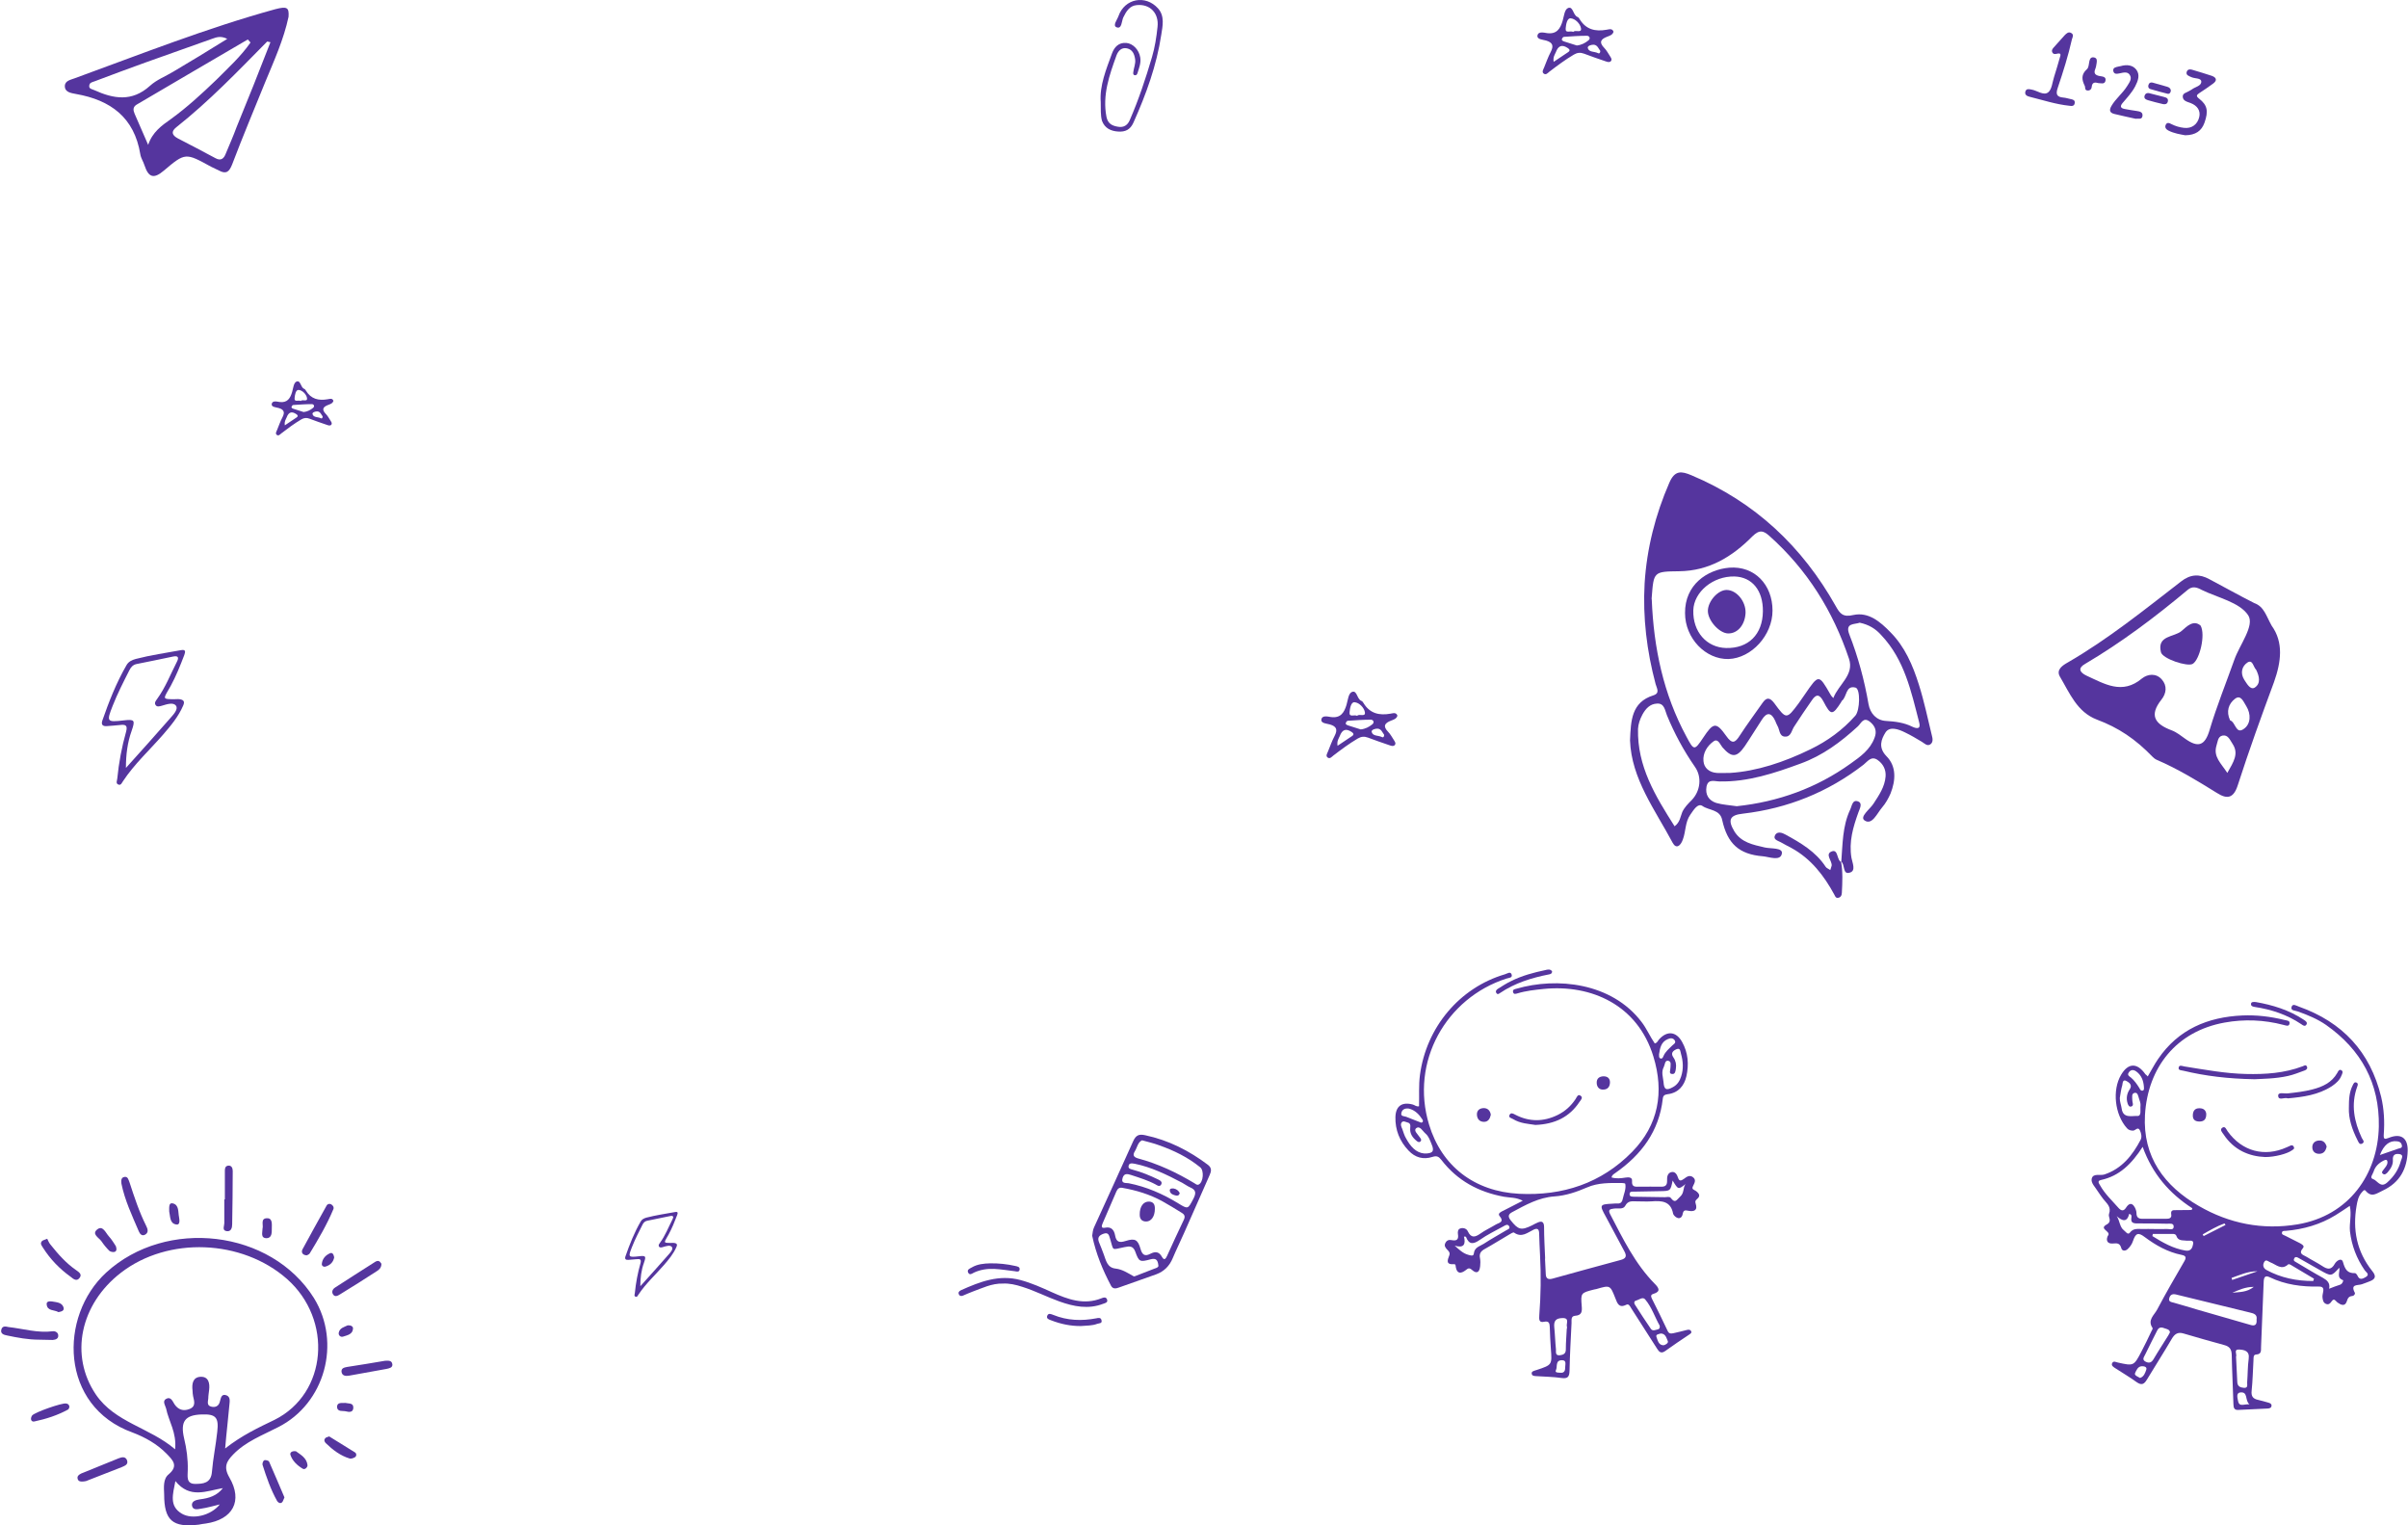 <svg width="1560" height="988" viewBox="0 0 1560 988" fill="none" xmlns="http://www.w3.org/2000/svg">
<path d="M1072.01 675.858C1073.81 675.458 1074.01 674.058 1074.81 673.258C1080.01 667.458 1085.91 668.058 1089.71 674.858C1093.71 681.958 1094.21 689.558 1092.51 697.158C1091.11 703.358 1087.21 707.958 1080.31 708.758C1078.31 709.058 1077.41 709.658 1077.21 711.758C1074.81 732.758 1063.41 747.958 1046.51 759.758C1045.61 760.458 1044.41 760.858 1044.01 762.658C1047.01 763.558 1050.01 763.258 1053.11 762.758C1055.01 762.458 1057.51 762.458 1057.31 764.858C1056.91 769.458 1059.91 768.558 1062.41 768.658C1066.91 768.658 1071.41 768.558 1075.91 768.658C1078.91 768.758 1080.11 767.758 1080.01 764.658C1079.91 762.458 1080.21 759.958 1082.61 759.258C1085.21 758.558 1086.41 760.758 1087.11 762.858C1087.91 765.358 1089.21 764.758 1090.81 763.658C1092.51 762.458 1094.41 760.758 1096.71 762.458C1099.11 764.258 1097.71 766.358 1096.81 768.258C1095.61 770.558 1097.71 770.658 1098.71 771.458C1100.71 772.958 1101.91 774.658 1099.41 776.658C1098.41 777.558 1098.01 778.158 1098.51 779.558C1100.01 784.058 1097.41 784.958 1093.81 784.258C1091.71 783.858 1090.61 783.658 1090.11 786.358C1089.51 789.558 1086.91 789.858 1084.71 787.458C1084.41 787.058 1084.01 786.658 1083.91 786.158C1082.41 777.958 1076.51 777.658 1069.91 778.158C1066.81 778.358 1063.61 778.158 1060.41 778.158C1057.51 778.158 1054.71 777.458 1052.81 781.158C1051.51 783.558 1047.91 782.458 1045.41 782.858C1043.01 783.158 1041.61 783.558 1043.11 786.458C1051.41 802.358 1059.21 818.558 1072.11 831.658C1074.51 834.058 1076.21 836.558 1071.21 838.058C1069.41 838.558 1069.41 839.558 1070.11 841.058C1073.61 848.058 1077.11 855.058 1080.41 862.158C1081.31 864.058 1082.61 863.858 1084.11 863.558C1087.01 862.958 1089.91 862.158 1092.81 861.458C1093.71 861.258 1094.91 861.058 1095.51 862.158C1096.21 863.358 1095.11 863.858 1094.31 864.458C1089.11 867.958 1083.81 871.458 1078.71 875.158C1076.11 876.958 1074.81 875.658 1073.51 873.558C1068.01 864.858 1062.41 856.158 1056.81 847.458C1056.01 846.158 1055.21 844.258 1053.51 845.158C1048.71 847.558 1047.71 843.958 1046.51 840.958C1043.11 832.358 1043.11 832.358 1034.21 834.958C1033.71 835.058 1033.21 835.158 1032.71 835.258C1024.11 837.458 1024.01 837.458 1024.71 846.058C1025.01 849.558 1024.71 851.958 1020.51 852.258C1017.51 852.458 1018.21 855.158 1018.11 856.958C1017.61 867.258 1017.01 877.558 1016.81 887.858C1016.71 891.758 1015.71 893.158 1011.51 892.558C1006.11 891.758 1000.61 891.758 995.11 891.358C993.91 891.258 992.51 891.258 992.31 889.758C992.11 888.258 993.61 888.058 994.61 887.658C994.91 887.558 995.21 887.458 995.61 887.358C1005.51 884.058 1005.51 884.058 1004.71 873.658C1004.41 869.058 1004.11 864.358 1004.01 859.658C1003.91 857.158 1003.51 855.458 1000.31 856.158C996.81 856.958 997.11 854.258 997.21 852.058C998.21 839.058 998.41 826.158 997.71 813.158C997.41 808.358 997.31 803.558 997.11 798.658C997.01 796.158 996.01 795.358 993.61 796.458C989.61 798.358 985.81 801.958 980.81 798.358C980.31 798.058 978.71 799.058 977.71 799.658C972.41 802.758 967.21 806.058 961.81 809.058C959.21 810.458 958.21 812.158 958.81 815.058C959.11 816.658 959.11 818.358 958.91 820.058C958.51 824.258 956.61 825.258 953.61 822.558C951.81 820.958 951.01 821.558 949.51 822.758C946.61 824.958 943.91 825.358 943.11 820.658C943.01 819.858 943.11 818.758 941.91 818.858C936.41 819.258 937.81 816.058 938.91 813.158C939.61 811.258 938.41 810.358 937.41 809.258C936.31 808.058 935.51 806.858 936.31 805.258C937.11 803.458 938.61 802.858 940.41 803.258C943.71 803.958 945.11 802.858 944.51 799.358C944.31 797.958 944.41 796.158 946.21 795.658C948.21 795.058 950.21 795.958 950.91 797.558C953.01 802.058 955.61 801.458 959.01 799.058C962.11 796.858 965.61 795.258 968.91 793.258C971.01 791.958 974.91 791.758 971.41 787.558C970.11 785.958 972.51 784.858 974.01 784.158C978.01 782.158 981.91 780.158 986.51 777.758C982.21 775.458 978.11 775.858 974.31 775.158C958.01 772.158 944.21 764.858 933.81 751.358C932.11 749.158 930.81 748.458 928.01 749.358C922.11 751.258 916.81 749.858 912.51 745.258C906.71 739.158 903.81 731.858 904.01 723.558C904.21 716.358 908.31 713.558 915.31 715.458C916.51 715.758 917.51 716.958 919.31 716.558C919.51 709.858 919.01 703.058 919.91 696.258C924.01 665.558 945.41 639.758 975.01 631.058C976.41 630.658 978.61 628.958 979.31 631.258C980.01 633.458 977.41 633.358 975.91 633.858C936.81 646.458 913.41 687.758 925.81 728.458C933.91 755.158 954.91 771.758 984.21 773.258C1012.31 774.658 1037.41 766.458 1057.31 746.158C1074.51 728.658 1078.21 707.358 1071.11 684.258C1060.91 650.958 1031.01 637.558 1000.21 640.558C994.41 641.158 988.61 641.758 983.01 643.458C981.91 643.758 980.61 644.258 980.21 642.558C979.91 640.958 981.11 640.758 982.31 640.458C1008.71 632.758 1044.01 636.558 1063.31 661.758C1066.71 666.058 1068.91 671.358 1072.01 675.858ZM1001.01 815.258H1000.91C1001.11 818.558 1001.21 821.858 1001.41 825.258C1001.51 828.058 1002.81 828.958 1005.61 828.258C1020.31 824.158 1035.01 820.158 1049.81 816.158C1053.31 815.258 1054.11 813.758 1052.31 810.458C1048.21 803.058 1044.41 795.458 1040.31 788.058C1036.11 780.458 1036.21 780.058 1044.71 779.658C1045.91 779.558 1047.01 779.458 1048.21 779.558C1050.11 779.558 1050.91 778.358 1051.21 776.858C1051.91 773.458 1053.61 770.258 1052.91 766.758C1052.81 766.458 1051.41 766.258 1050.61 766.258C1043.01 766.258 1035.41 765.958 1028.11 769.158C1021.41 772.058 1014.41 774.458 1007.01 774.958C996.81 775.658 988.41 780.458 979.81 785.058C977.11 786.458 976.71 787.958 978.71 790.458C983.61 796.658 985.51 797.158 992.61 793.658C993.81 793.058 994.91 792.358 996.21 791.858C998.91 790.658 1000.21 791.458 1000.31 794.558C1000.31 801.358 1000.71 808.358 1001.01 815.258ZM922.71 747.158C928.31 747.258 929.41 745.658 927.41 741.058C926.41 738.658 925.61 736.058 923.51 734.258C921.61 732.658 919.91 728.958 917.51 730.758C915.51 732.258 918.51 734.658 919.71 736.558C919.81 736.658 919.91 736.858 920.01 736.958C920.51 737.658 921.01 738.358 920.41 739.158C919.61 740.158 918.61 739.758 917.81 739.058C915.11 736.858 913.21 734.258 913.61 730.558C913.81 728.858 913.71 727.458 911.81 727.058C910.61 726.758 909.11 725.758 908.11 726.958C907.11 728.258 907.81 729.858 908.41 731.158C909.21 733.358 909.81 735.658 911.01 737.558C913.71 742.458 917.21 746.658 922.71 747.158ZM1082.21 691.358C1082.11 690.158 1083.11 687.358 1080.51 687.058C1078.51 686.858 1078.61 689.758 1077.81 691.258C1076.11 694.458 1077.41 697.758 1077.71 700.958C1078.01 705.758 1079.51 706.558 1083.81 704.158C1086.61 702.658 1088.21 700.158 1089.11 697.258C1090.71 692.358 1090.41 687.458 1089.01 682.558C1088.61 681.258 1088.71 678.558 1086.21 679.558C1084.11 680.458 1082.01 681.958 1084.11 684.958C1085.61 687.058 1086.11 689.558 1085.71 692.058C1085.51 693.658 1085.31 695.958 1083.21 695.658C1080.91 695.458 1082.21 693.358 1082.21 691.358ZM1015.01 860.858C1015.01 860.858 1015.11 860.858 1015.01 860.858C1015.11 860.358 1015.31 859.858 1015.11 859.358C1014.51 857.258 1017.11 853.558 1012.11 853.758C1008.01 853.858 1006.51 855.558 1006.91 859.658C1007.41 864.458 1007.51 869.258 1008.01 874.058C1008.11 875.658 1007.41 878.158 1010.51 877.858C1012.91 877.558 1014.51 876.758 1014.41 873.858C1014.41 869.458 1014.81 865.158 1015.01 860.858ZM942.41 806.858C945.31 809.458 947.81 811.858 951.11 812.758C952.31 813.058 954.61 814.058 954.81 811.958C955.21 807.858 958.71 807.258 961.21 805.658C965.91 802.558 970.91 799.858 975.71 796.958C976.61 796.358 978.71 795.958 977.61 794.158C976.61 792.658 975.21 793.658 974.11 794.258C968.91 797.158 963.41 799.758 958.61 803.158C954.41 806.058 951.71 806.258 949.71 801.158C949.61 800.958 949.11 801.058 948.41 800.958C949.61 805.858 948.51 808.658 942.41 806.858ZM1083.61 764.658C1082.21 771.458 1082.21 771.458 1075.11 771.558C1069.61 771.658 1064.11 771.758 1058.71 771.858C1057.51 771.858 1055.71 771.558 1055.71 773.458C1055.71 775.358 1057.51 775.058 1058.71 775.158C1065.31 775.258 1072.01 775.358 1078.61 775.458C1079.91 775.458 1081.61 774.858 1082.41 775.958C1085.31 779.758 1086.11 777.258 1088.51 775.058C1091.31 772.558 1090.11 769.258 1092.01 766.958C1087.21 770.658 1087.21 770.658 1083.61 764.658ZM1075.21 858.658C1072.11 853.258 1070.11 846.758 1065.81 841.658C1064.21 839.758 1061.81 841.958 1059.81 842.458C1058.71 842.758 1058.41 843.958 1059.11 844.958C1062.51 850.258 1065.91 855.558 1069.51 860.758C1070.71 862.458 1072.61 861.358 1074.11 861.058C1074.91 860.858 1075.51 860.158 1075.21 858.658ZM912.71 718.058C910.41 717.758 908.51 718.458 907.91 720.658C907.21 723.258 909.51 722.858 910.91 723.358C913.81 724.458 916.71 725.658 919.61 726.758C920.21 727.058 920.81 727.358 921.41 726.958C922.01 726.458 921.91 725.758 921.51 725.158C919.41 721.858 916.71 719.058 912.71 718.058ZM1074.81 682.858C1074.91 683.858 1074.51 685.058 1075.61 685.558C1076.91 686.058 1077.31 684.858 1077.71 683.958C1078.91 681.158 1081.31 679.258 1083.41 677.158C1084.31 676.258 1085.91 675.658 1085.01 673.958C1083.91 672.158 1082.11 672.358 1080.51 673.058C1076.11 674.858 1075.41 678.858 1074.81 682.858ZM1014.01 885.358C1014.11 883.258 1014.81 881.058 1011.91 881.058C1007.41 881.058 1009.11 885.258 1008.01 887.458C1007.11 889.258 1009.51 889.058 1010.61 889.158C1013.81 889.558 1014.01 887.358 1014.01 885.358ZM1075.91 863.758C1074.61 864.158 1072.51 864.258 1073.11 865.958C1073.91 868.058 1074.41 871.158 1077.41 871.358C1078.61 871.458 1081.01 869.958 1080.51 868.758C1079.61 866.858 1079.11 863.758 1075.91 863.758Z" fill="#55359E"/>
<path d="M994.71 728.658C990.31 727.958 984.91 727.758 980.21 724.858C979.21 724.258 977.11 723.958 977.91 722.258C978.71 720.358 980.41 721.358 981.71 722.058C990.81 726.758 999.91 726.658 1009.01 722.258C1013.91 719.858 1017.81 716.358 1020.81 711.758C1021.51 710.658 1022.21 708.458 1024.01 709.758C1025.71 710.958 1024.11 712.558 1023.31 713.658C1016.81 723.558 1007.31 728.158 994.71 728.658Z" fill="#55359E"/>
<path d="M1005.51 629.158C1005.51 630.658 1004.51 630.958 1003.51 631.158C992.21 633.358 981.31 636.758 971.71 643.258C971.11 643.658 970.21 644.358 969.51 643.358C968.61 642.158 969.31 641.158 970.41 640.458C973.21 638.758 976.01 636.858 979.01 635.458C986.01 631.958 993.51 629.958 1001.11 628.358C1002.61 627.958 1004.41 627.558 1005.51 629.158Z" fill="#55359E"/>
<path d="M965.81 722.058C965.31 724.558 964.11 726.658 961.41 726.658C958.51 726.658 956.91 724.758 956.81 721.958C956.71 719.058 958.81 717.758 961.31 717.758C963.71 717.758 965.41 719.358 965.81 722.058Z" fill="#55359E"/>
<path d="M1043.01 700.858C1043.01 703.958 1041.51 705.658 1038.81 705.758C1036.01 705.958 1034.51 704.058 1034.41 701.458C1034.31 698.558 1036.11 697.258 1038.81 697.158C1041.41 697.158 1042.91 698.458 1043.01 700.858Z" fill="#55359E"/>
<path d="M1391.4 697.25C1393.7 693.35 1395.7 689.45 1398.1 685.95C1411.2 666.75 1430.2 658.75 1452.7 657.75C1461.9 657.35 1471 658.45 1479.9 660.65C1481.5 661.05 1483.8 660.95 1483.2 663.25C1482.7 665.15 1480.7 664.15 1479.3 663.85C1466.7 660.55 1453.9 660.05 1441.2 662.35C1410 667.95 1391.4 691.35 1389.6 722.25C1388.1 749.35 1402.1 768.25 1424.5 781.15C1444.2 792.55 1465.7 796.85 1488.5 793.05C1521.7 787.45 1540.5 760.65 1541.1 729.65C1541.6 701.65 1529.7 679.95 1507 663.95C1501.4 660.05 1495.1 657.45 1488.6 655.15C1487 654.55 1483.7 654.75 1484.6 652.15C1485.3 649.75 1487.9 651.55 1489.4 652.05C1517.5 662.05 1535.5 681.25 1542.6 710.45C1544.5 718.45 1544.9 726.55 1544.3 734.75C1544.1 737.85 1544.7 738.15 1547.5 737.05C1555.3 733.85 1559.9 736.95 1559.8 745.25C1559.5 756.95 1554.8 765.95 1543.7 771.15C1539.7 772.95 1536.5 776.05 1532.5 771.25C1531.6 770.15 1530.6 771.85 1529.8 772.65C1527.8 775.05 1527.2 778.05 1526.7 780.95C1524 796.45 1526.8 810.75 1536.8 823.25C1539.4 826.45 1539.2 828.45 1535.2 829.95C1533.5 830.55 1531.8 831.35 1530.1 831.85C1527.5 832.75 1522.5 831.55 1525.5 837.25C1526 838.15 1525 839.35 1524 839.45C1521.6 839.65 1521 840.85 1520.3 843.05C1519.1 846.45 1516.5 845.25 1514.3 843.65C1513.1 842.75 1512.2 840.45 1510.5 842.95C1509.6 844.25 1508.6 845.35 1506.8 844.55C1505 843.75 1504.8 841.95 1504.6 840.35C1504.5 839.25 1504.8 838.05 1505 836.95C1505.5 834.55 1505 833.25 1502.1 833.35C1491.2 833.55 1480.5 832.15 1470.5 827.35C1467.2 825.75 1466.6 827.55 1466.5 830.45C1466 844.45 1465.3 858.35 1464.8 872.35C1464.7 874.65 1465.3 877.15 1461.7 877.35C1459.6 877.45 1460 879.55 1459.9 880.95C1459.5 887.55 1459.4 894.25 1458.7 900.85C1458.3 904.45 1459.6 906.05 1462.9 906.75C1465.2 907.25 1467.4 907.95 1469.6 908.55C1470.6 908.85 1471.6 909.25 1471.6 910.45C1471.5 911.95 1470.4 912.25 1469.1 912.35C1462.8 912.65 1456.5 912.95 1450.1 913.25C1447.2 913.45 1447 911.65 1446.9 909.45C1446.6 898.85 1446 888.15 1445.8 877.55C1445.7 873.95 1444.4 872.15 1441 871.25C1432.2 868.85 1423.4 866.35 1414.6 863.75C1411 862.65 1408.9 863.95 1407 867.15C1401.8 876.05 1396.2 884.75 1390.9 893.55C1389.1 896.55 1387.5 897.55 1384.2 895.25C1379.8 892.05 1375 889.25 1370.4 886.25C1369.2 885.45 1367.5 884.55 1368.4 882.85C1369.2 881.35 1370.7 882.25 1372 882.55C1382.3 884.85 1382.4 884.85 1387.3 875.45C1389.6 871.15 1391.6 866.85 1393.7 862.45C1394.1 861.75 1394.8 860.55 1394.5 860.15C1391 855.05 1395.6 851.85 1397.5 848.25C1403.1 837.65 1409.1 827.25 1415.1 816.95C1416.6 814.45 1416 813.35 1413.4 812.85C1404.4 811.05 1396.6 806.65 1389.4 801.25C1385.3 798.15 1383.6 798.65 1381.9 803.65C1381.2 805.85 1380 807.55 1378.4 809.05C1377 810.45 1374.8 810.45 1374.3 808.55C1373.4 805.35 1371.9 805.15 1368.9 805.45C1366 805.75 1364 804.25 1365.4 800.75C1365.5 800.45 1365.8 800.25 1365.9 799.95C1367.1 797.35 1359.6 795.95 1364.8 793.15C1368.6 791.05 1365.6 788.35 1366.3 786.35C1368 781.55 1364.7 779.45 1362.6 776.65C1361.4 775.05 1360.2 773.45 1359.1 771.75C1357.5 769.05 1354.4 766.25 1355.1 763.45C1356 759.75 1360.5 761.65 1363.3 760.75C1374.7 756.95 1381.5 748.35 1386.8 738.25C1387.7 736.45 1387.2 734.15 1386.4 732.35C1385.1 729.35 1383.4 732.35 1381.9 732.35C1380.4 732.35 1378.9 731.95 1377.9 730.75C1370 721.95 1368.3 706.05 1374.1 696.25C1378.7 688.35 1384.6 688.25 1389.9 695.85C1390.2 696.05 1390.7 696.45 1391.4 697.25ZM1419.8 783.75C1420 783.35 1420.2 783.05 1420.3 782.65C1405.4 773.05 1394.4 760.35 1388.1 742.85C1381 753.85 1373.1 761.75 1361 764.35C1358.5 764.95 1359.8 766.55 1360.5 767.75C1363.6 773.35 1368.3 777.65 1372.4 782.35C1374.1 784.25 1375.7 784.85 1377.4 782.15C1379 779.65 1381.1 778.55 1383 782.05C1383.6 783.15 1384.1 784.55 1384.1 785.85C1384.1 788.45 1385.4 789.45 1387.8 789.45C1393 789.45 1398.1 789.45 1403.3 789.45C1405.2 789.45 1407.1 789.15 1406.6 786.45C1406.2 783.95 1407.7 783.75 1409.6 783.85C1413 783.85 1416.4 783.75 1419.8 783.75ZM1522.3 781.05C1518.8 783.35 1516 785.35 1513 787.15C1503.2 793.15 1492.4 796.25 1481 797.25C1480.1 797.35 1478.7 797.05 1478.4 798.15C1477.9 799.75 1479.6 799.95 1480.5 800.45C1483.6 802.05 1486.7 803.55 1489.8 805.15C1491.1 805.85 1493.2 806.95 1492 808.35C1488.6 812.35 1492.4 812.85 1494.4 814.15C1497.6 816.15 1501.1 817.85 1504.3 819.95C1507.6 822.15 1510.2 822.95 1512.6 818.55C1513.6 816.75 1517 814.25 1517.9 817.55C1519.2 822.15 1520.7 824.85 1525.7 824.65C1526.2 824.65 1527 825.65 1527.3 826.35C1528.7 829.55 1530.9 828.15 1532.7 827.15C1535.5 825.45 1532.8 824.05 1532 822.85C1526.7 815.15 1523.5 806.85 1522.4 797.55C1521.9 792.15 1523.6 786.95 1522.3 781.05ZM1461.9 854.75C1462.5 851.35 1460 850.75 1457.5 850.15C1441.5 846.25 1425.6 842.35 1409.6 838.45C1407.4 837.95 1406 838.65 1405.4 840.65C1404.6 843.05 1406.4 843.35 1408.1 843.75C1413.2 845.15 1418.3 846.75 1423.4 848.25C1434.9 851.55 1446.4 854.85 1457.8 858.15C1460.9 859.15 1462.2 858.05 1461.9 854.75ZM1498.6 829.75C1498.8 829.25 1498.9 828.75 1499.1 828.25C1494 825.25 1488.9 822.15 1483.8 819.15C1483.4 818.95 1482.6 818.75 1482.4 818.95C1478 823.05 1474.6 819.05 1470.8 817.65C1469.5 817.15 1468 815.45 1466.9 817.35C1465.8 819.15 1466 821.25 1468.2 822.55C1477.7 827.75 1487.9 829.75 1498.6 829.75ZM1546.7 752.95C1546.7 751.05 1545.7 750.95 1544.2 751.75C1541.1 753.35 1538.7 755.55 1537.7 758.95C1537.2 760.55 1535 762.95 1537.2 763.65C1540.2 764.55 1542.1 769.85 1546.5 765.95C1550.9 762.05 1553.9 757.55 1555.4 751.95C1555.8 750.45 1557.5 748.05 1554.5 747.55C1552.1 747.15 1549.9 747.75 1550.2 751.35C1550.4 754.45 1548.8 757.05 1546.8 759.35C1546.1 760.15 1544.9 761.25 1543.8 760.35C1542.4 759.35 1543.7 758.35 1544.3 757.45C1545.2 756.05 1546.6 754.95 1546.7 752.95ZM1373.3 711.15C1373.2 713.55 1374.2 715.75 1374.5 718.05C1375.4 724.65 1381.2 722.65 1384.6 722.85C1387.6 723.05 1386.4 718.65 1386.7 716.25C1386.9 714.75 1386.2 712.95 1385.7 711.45C1385.2 709.95 1384.9 707.55 1383 707.85C1380.7 708.25 1381.4 710.75 1381.4 712.55C1381.4 713.05 1381.5 713.55 1381.6 714.05C1381.8 715.05 1382.1 716.15 1380.9 716.65C1379.4 717.25 1378.8 715.95 1378.4 714.85C1377.3 711.55 1377.8 708.35 1379.8 705.45C1381.5 702.85 1379.5 701.25 1377.7 700.25C1375 698.75 1375.2 701.75 1374.9 702.95C1374.1 705.55 1373.8 708.35 1373.3 711.15ZM1405.8 862.95C1405.5 861.05 1403.8 860.95 1402.5 860.45C1400.5 859.65 1398.7 859.35 1397.5 861.85C1394.9 867.05 1392.2 872.25 1389.7 877.45C1389 878.95 1387.4 880.75 1390.1 882.05C1392.2 883.05 1393.7 882.75 1395.1 880.45C1398.2 875.15 1401.6 870.05 1404.8 864.85C1405.1 864.25 1405.4 863.65 1405.8 862.95ZM1448.6 878.75C1448.9 884.55 1449.2 889.85 1449.4 895.15C1449.5 898.05 1451.4 898.75 1453.7 898.95C1456.6 899.15 1455.7 896.85 1455.8 895.45C1456.2 890.35 1456.1 885.15 1456.8 880.05C1457.5 874.95 1453.9 874.35 1450.8 874.15C1446.7 873.75 1449.4 877.45 1448.6 878.75ZM1371.3 787.75C1373.4 790.85 1373.1 794.75 1376 796.95C1377.1 797.75 1378.5 800.15 1379.8 798.45C1382.1 795.35 1385.1 796.15 1387.9 796.05C1393.2 795.95 1398.5 796.25 1403.8 796.05C1405.3 795.95 1408.2 797.15 1408.2 794.55C1408.3 792.05 1405.5 792.65 1403.9 792.65C1397.4 792.55 1391 792.35 1384.5 792.45C1381.8 792.45 1380.3 791.85 1380.8 788.75C1380.9 787.85 1381.2 786.75 1379.4 786.25C1378 791.85 1375 791.05 1371.3 787.75ZM1394.7 799.25C1394.6 799.75 1394.5 800.25 1394.4 800.65C1401.1 804.85 1407.9 808.75 1415.9 810.05C1419.6 810.65 1420.4 807.95 1420.8 805.75C1421.3 802.75 1418.4 803.85 1416.9 803.65C1414.2 803.25 1411.1 804.05 1409.9 800.45C1409.5 799.35 1408.4 799.25 1407.4 799.25C1403.2 799.25 1399 799.25 1394.7 799.25ZM1515.5 821.15C1510.3 826.85 1510.3 826.85 1502.9 822.65C1498.4 820.15 1493.9 817.55 1489.5 815.05C1488.3 814.35 1486.9 813.55 1486.2 815.35C1485.5 816.85 1487.1 817.25 1488 817.85C1493.6 821.15 1499.1 824.55 1504.8 827.65C1507.6 829.25 1509.7 831.05 1508.9 834.75C1511.5 833.75 1513.7 832.85 1516 832.15C1517.6 831.65 1518.2 829.35 1518 829.25C1513.4 827.65 1516.1 823.95 1515.5 821.15ZM1541.8 748.15C1546.2 746.65 1549.9 745.35 1553.6 744.05C1554.8 743.65 1556.5 743.75 1556 741.75C1555.6 740.05 1554.5 739.35 1552.8 739.25C1548.1 738.65 1544.3 741.55 1541.8 748.15ZM1388.9 703.85C1388.6 699.95 1387.3 696.45 1384 694.05C1382.4 692.85 1380.5 692.65 1379.2 694.55C1377.8 696.45 1379.5 697.15 1380.6 698.05C1382.8 699.95 1384.4 702.25 1385.9 704.65C1386.4 705.45 1386.7 706.65 1388 706.45C1389.3 706.15 1388.9 704.85 1388.9 703.85ZM1457.3 909.65C1454.1 907.05 1456.7 901.25 1451.2 901.95C1448.5 902.35 1449.6 905.65 1449.9 907.45C1450.7 911.65 1453.9 909.25 1457.3 909.65ZM1386.4 892.55C1388.9 891.75 1389.7 889.35 1390.4 887.35C1391.2 885.25 1388.9 884.95 1387.7 884.95C1385 884.95 1384 887.65 1383.2 889.35C1382.5 890.95 1385 891.65 1386.4 892.55ZM1462.5 823.45C1456.4 823.35 1451.1 825.85 1445.7 827.75C1445.8 828.15 1446 828.55 1446.1 829.05C1451.6 827.15 1457.1 825.25 1462.5 823.45ZM1460.1 833.55C1454.6 833.55 1450.4 835.55 1446.2 837.35C1450.8 836.85 1455.6 837.15 1460.1 833.55ZM1441.8 793.45C1441.6 793.15 1441.3 792.75 1441.1 792.45C1436.1 794.25 1431.6 796.95 1427 799.55C1427.2 799.95 1427.4 800.25 1427.6 800.65C1432.3 798.25 1437.1 795.85 1441.8 793.45Z" fill="#55359E"/>
<path d="M1460.6 699.05C1443.2 698.75 1428.7 696.95 1414.5 693.55C1413.3 693.25 1411.2 693.35 1411.4 691.75C1411.6 689.45 1413.8 690.55 1415 690.75C1428.3 692.85 1441.5 695.35 1455 695.65C1467.6 695.95 1479.9 695.15 1491.8 690.65C1492.7 690.35 1493.7 689.45 1494.4 690.65C1495.2 691.95 1494.3 692.95 1493.1 693.35C1489.5 694.65 1485.9 696.15 1482.2 696.95C1474.1 698.75 1466 698.75 1460.6 699.05Z" fill="#55359E"/>
<path d="M1467.5 749.45C1457.1 749.05 1447.2 744.95 1440.5 734.75C1439.7 733.55 1437.8 731.75 1439.7 730.45C1441.6 729.15 1442.3 731.65 1443.2 732.85C1452.5 745.75 1467 749.65 1481.4 743.15C1482 742.85 1482.6 742.65 1483.2 742.35C1484.4 741.65 1485.5 741.55 1486.1 743.05C1486.6 744.25 1485.4 744.65 1484.6 745.25C1481.6 747.35 1473.8 749.45 1467.5 749.45Z" fill="#55359E"/>
<path d="M1482.2 711.45C1480 710.55 1476.1 713.15 1475.9 709.85C1475.7 707.15 1479.8 708.45 1481.9 708.25C1487.3 707.65 1492.8 707.05 1498.1 705.65C1504.7 703.95 1510.6 701.25 1514.2 694.95C1514.7 694.05 1515.3 692.45 1516.7 693.15C1518.3 693.95 1517.4 695.45 1516.9 696.65C1515.7 699.75 1513.3 701.75 1510.7 703.55C1501.9 709.25 1492.1 710.55 1482.2 711.45Z" fill="#55359E"/>
<path d="M1521.7 717.45C1521.7 711.85 1522 707.25 1524.2 702.95C1524.7 701.95 1525.2 700.55 1526.7 701.25C1527.8 701.75 1527.5 702.95 1527.1 703.85C1522.9 715.45 1525.1 726.45 1530.1 737.15C1530.6 738.15 1532.2 739.55 1530.5 740.65C1528.5 741.85 1527.9 739.65 1527.3 738.55C1523.8 731.65 1521.4 724.45 1521.7 717.45Z" fill="#55359E"/>
<path d="M1461.4 649.05C1472.2 650.95 1482.9 654.15 1492.5 660.55C1493.6 661.25 1495.1 662.25 1494.2 663.65C1493.2 665.25 1491.8 664.05 1490.8 663.35C1481.7 657.25 1471.5 653.85 1460.8 652.25C1459.6 652.05 1458.2 651.75 1458.3 650.35C1458.3 648.85 1459.8 648.95 1461.4 649.05Z" fill="#55359E"/>
<path d="M1429.3 721.45C1429.4 725.25 1427.6 726.45 1424.9 726.45C1422.4 726.45 1420.6 725.45 1420.6 722.65C1420.6 719.85 1421.7 717.75 1425 717.85C1428 717.85 1429.1 719.65 1429.3 721.45Z" fill="#55359E"/>
<path d="M1507.3 742.65C1506.8 745.15 1505.6 747.15 1502.9 747.35C1500 747.55 1498 745.95 1498 743.05C1498 740.45 1499.8 738.85 1502.4 738.75C1505.2 738.55 1506.6 740.35 1507.3 742.65Z" fill="#55359E"/>
<path d="M707.561 800.41C707.861 798.51 707.961 796.71 708.761 795.01C717.261 776.41 725.761 757.81 734.161 739.11C735.861 735.41 737.761 734.41 741.861 735.31C756.961 738.51 770.361 745.31 782.561 754.51C785.161 756.51 784.761 758.71 783.661 761.11C778.161 773.61 772.661 786.01 767.161 798.51C764.761 804.01 762.061 809.41 759.761 814.91C757.661 820.01 754.161 823.51 749.061 825.41C741.061 828.31 733.061 831.11 725.061 833.91C723.161 834.61 721.061 835.21 719.761 832.81C714.361 822.61 709.961 811.91 707.561 800.41ZM727.161 769.41C725.161 769.01 724.061 769.91 723.261 771.71C720.361 778.61 717.261 785.41 714.361 792.31C713.661 794.01 713.061 795.81 716.061 795.21C719.961 794.41 721.761 796.81 722.361 800.01C723.161 804.61 725.161 805.11 729.261 803.81C735.261 801.91 737.161 802.91 738.861 808.91C739.961 812.81 741.661 814.01 745.261 812.11C748.361 810.51 750.861 810.61 752.761 814.11C754.261 816.81 755.261 815.21 756.061 813.51C759.661 805.71 763.161 797.81 766.961 790.01C768.061 787.71 767.161 786.51 765.461 785.51C761.361 783.01 757.261 780.41 753.061 778.11C744.861 773.61 736.161 771.01 727.161 769.41ZM739.861 738.61C737.061 739.91 736.761 743.21 735.261 745.61C733.761 748.01 734.161 749.41 737.161 750.31C750.261 753.81 762.361 759.51 773.961 766.51C774.761 767.01 775.461 767.81 776.661 767.21C779.561 765.71 780.161 758.21 777.561 756.11C769.561 749.61 760.561 745.21 750.861 741.81C747.461 740.51 743.861 739.71 739.861 738.61ZM735.161 753.81C732.861 753.31 731.461 753.51 731.161 755.11C730.761 757.01 732.361 757.21 733.661 757.61C739.461 759.11 744.961 761.41 750.361 764.01C751.761 764.71 753.261 765.61 752.161 767.41C751.161 768.91 749.661 767.81 748.661 767.21C743.661 764.51 738.261 762.91 732.861 761.11C730.361 760.31 728.261 759.81 727.261 763.01C726.061 766.91 729.661 766.11 731.161 766.41C742.761 768.71 753.261 773.31 763.261 779.41C769.761 783.41 769.561 783.21 773.161 776.41C775.061 772.71 774.761 770.71 771.061 769.11C769.261 768.31 767.661 767.11 765.861 766.11C755.661 760.71 745.561 755.91 735.161 753.81ZM750.461 819.81C750.061 816.01 748.861 814.81 745.361 815.71C738.361 817.61 737.861 817.31 735.461 810.71C734.061 806.91 731.761 807.11 728.461 807.81C719.661 809.61 721.661 810.41 719.161 802.41C718.461 800.31 718.261 798.01 714.961 799.11C712.161 800.11 710.761 801.51 711.961 804.61C713.061 807.21 714.061 809.81 715.061 812.51C716.561 816.51 717.261 821.11 722.761 821.71C727.161 822.21 730.661 824.61 734.461 826.71C734.861 826.91 735.761 826.41 736.361 826.21C740.261 824.71 744.161 823.21 747.961 821.71C749.261 821.31 750.561 820.81 750.461 819.81Z" fill="#55359E"/>
<path d="M649.761 831.41C642.461 831.21 636.261 834.41 629.861 836.71C627.861 837.41 625.861 838.41 623.861 839.21C622.961 839.61 621.761 839.61 621.261 838.51C620.561 837.11 621.361 836.31 622.561 835.71C634.861 830.21 647.161 825.41 661.061 829.11C668.161 831.01 674.861 834.01 681.461 837.01C691.761 841.61 702.161 845.51 713.661 840.91C714.861 840.41 716.461 839.91 717.161 841.61C717.961 843.71 716.061 844.01 714.661 844.51C705.061 848.21 695.661 846.31 686.361 843.01C678.261 840.11 670.561 836.11 662.261 833.51C657.961 832.11 653.861 831.21 649.761 831.41Z" fill="#55359E"/>
<path d="M700.361 858.91C693.961 859.01 687.361 857.71 680.961 855.21C679.661 854.71 677.661 854.21 678.461 852.21C679.261 850.31 680.961 851.21 682.361 851.71C691.461 855.41 700.761 855.71 710.261 853.91C711.561 853.61 713.161 853.31 713.561 855.01C714.261 857.41 712.061 857.01 710.761 857.51C707.561 858.71 704.161 858.61 700.361 858.91Z" fill="#55359E"/>
<path d="M657.461 823.41C652.961 822.91 648.561 822.11 644.061 821.91C639.561 821.71 635.061 822.41 630.961 824.31C629.761 824.91 628.161 826.31 627.161 824.21C626.361 822.31 628.261 821.71 629.461 821.01C633.161 818.81 637.361 818.41 641.461 818.31C646.961 818.21 652.461 818.81 657.761 820.01C658.961 820.31 660.761 820.51 660.561 822.21C660.461 824.01 658.761 823.71 657.461 823.41Z" fill="#55359E"/>
<path d="M748.161 783.11C748.161 787.81 745.861 791.21 742.561 791.21C739.761 791.21 738.361 789.61 738.361 786.81C738.261 781.51 740.761 778.11 744.561 778.31C747.461 778.51 748.261 780.51 748.161 783.11Z" fill="#55359E"/>
<path d="M764.261 772.71C763.961 774.31 762.961 774.61 761.961 774.41C760.261 774.01 758.261 773.51 757.861 771.41C757.561 769.81 759.061 769.71 760.261 769.81C762.161 770.11 763.461 771.21 764.261 772.71Z" fill="#55359E"/>
<path d="M112.474 452.917C113.774 452.917 115.174 452.717 116.474 452.917C118.874 453.317 119.874 454.317 118.674 457.017C115.574 464.217 110.674 470.017 105.674 475.817C96.974 485.817 87.074 494.817 79.674 506.017C78.974 507.017 78.374 508.817 76.774 508.217C74.774 507.517 75.874 505.617 75.974 504.317C76.974 494.017 78.874 483.917 81.674 474.017C82.874 469.617 81.174 469.217 77.674 469.617C74.874 469.917 72.074 470.117 69.274 470.317C66.774 470.517 65.374 469.617 66.274 466.817C70.574 454.417 75.374 442.217 81.974 430.817C83.274 428.517 85.474 427.517 87.974 426.817C97.674 424.317 107.474 422.917 117.274 421.117C120.574 420.517 120.074 422.317 119.374 424.317C116.774 431.117 114.074 437.917 110.574 444.317C110.074 445.217 109.574 446.017 109.074 446.917C105.674 452.817 105.674 452.817 112.474 452.917ZM81.574 497.417C91.174 486.717 100.874 476.017 110.274 465.217C112.274 462.917 115.574 459.517 114.074 457.217C112.374 454.617 107.974 456.217 104.874 457.117C103.474 457.517 101.674 458.117 100.774 456.617C99.774 455.117 101.074 453.817 101.874 452.617C107.174 445.317 110.374 436.917 114.474 428.917C115.974 426.117 115.774 424.417 111.874 425.317C104.074 427.017 96.274 428.517 88.474 430.117C86.074 430.617 84.774 432.217 83.774 434.217C79.974 441.717 76.074 449.317 72.974 457.217C68.974 467.417 69.074 467.917 80.174 466.617C87.274 465.817 87.674 466.417 85.274 473.417C82.574 480.917 81.574 488.917 81.574 497.417Z" fill="#55359E"/>
<path d="M434.322 805.1C435.142 805.1 436.026 804.974 436.846 805.1C438.36 805.352 438.991 805.981 438.234 807.682C436.278 812.216 433.186 815.868 430.032 819.521C424.543 825.818 418.296 831.486 413.627 838.539C413.186 839.169 412.807 840.302 411.798 839.925C410.536 839.484 411.23 838.287 411.293 837.469C411.924 830.982 413.123 824.622 414.889 818.387C415.646 815.616 414.574 815.365 412.365 815.616C410.599 815.805 408.832 815.931 407.066 816.057C405.488 816.183 404.605 815.616 405.173 813.853C407.886 806.044 410.914 798.361 415.079 791.182C415.899 789.734 417.287 789.104 418.864 788.663C424.984 787.089 431.167 786.207 437.351 785.074C439.433 784.696 439.117 785.83 438.676 787.089C437.035 791.371 435.332 795.654 433.123 799.684C432.808 800.251 432.492 800.754 432.177 801.321C430.032 805.037 430.032 805.037 434.322 805.1ZM414.826 833.123C420.883 826.385 427.003 819.647 432.934 812.846C434.196 811.397 436.278 809.256 435.332 807.808C434.259 806.17 431.483 807.178 429.527 807.745C428.644 807.997 427.508 808.374 426.94 807.43C426.309 806.485 427.129 805.666 427.634 804.911C430.978 800.314 432.997 795.024 435.584 789.986C436.53 788.223 436.404 787.152 433.944 787.719C429.022 788.789 424.101 789.734 419.18 790.742C417.665 791.056 416.845 792.064 416.214 793.323C413.817 798.047 411.356 802.833 409.4 807.808C406.876 814.231 406.939 814.546 413.943 813.727C418.422 813.223 418.675 813.601 417.161 818.009C415.457 822.733 414.826 827.771 414.826 833.123Z" fill="#55359E"/>
<path d="M106.344 967.904C106.162 963.352 105.616 957.89 109.258 954.976C115.995 949.331 111.625 945.508 107.983 941.684C101.792 935.311 93.962 930.94 85.768 927.845C38.789 910.911 37.879 852.643 68.834 824.237C107.619 788.73 175.538 796.377 203.397 840.807C221.242 869.759 210.499 909.09 180.272 924.385C170.075 929.666 159.15 933.672 150.956 942.23C146.95 946.418 144.583 950.06 148.589 956.979C157.511 972.274 150.774 984.292 133.293 986.842C131.837 987.024 130.38 987.206 128.741 987.57C111.807 989.573 106.344 984.839 106.344 967.904ZM145.857 938.224C156.783 929.666 167.344 924.749 177.905 919.651C212.137 902.535 215.779 854.828 185.917 828.425C156.783 802.75 108.893 800.747 78.303 824.419C51.9 844.813 44.98 877.953 62.097 903.263C74.479 921.472 96.876 924.567 113.446 938.77C114.538 927.845 109.258 920.561 107.619 912.367C107.073 910.182 104.887 907.451 107.801 905.994C110.714 904.538 111.807 907.633 113.081 909.636C115.449 913.096 118.726 914.188 122.55 912.732C127.102 911.093 125.828 907.633 125.099 904.356C124.917 903.263 124.735 901.988 124.735 900.714C124.189 896.344 124.917 891.974 130.016 891.791C135.114 891.609 136.025 895.98 135.478 900.35C135.296 902.171 134.932 903.991 134.932 905.812C134.75 907.815 133.839 910.364 136.753 911.093C139.302 911.821 141.669 910.911 142.398 907.997C143.126 905.63 143.308 902.535 146.768 903.809C149.499 904.902 148.771 907.997 148.589 910.182C147.86 918.741 146.768 927.299 145.857 938.224ZM130.562 916.191C119.819 916.555 116.723 920.744 119.272 931.669C120.911 938.406 121.822 945.325 121.64 952.245C121.64 955.887 120.365 961.167 126.374 961.167C131.472 961.167 136.753 960.803 137.299 953.337C138.027 944.597 139.848 936.039 140.759 927.299C141.851 918.012 139.666 915.827 130.562 916.191ZM144.401 963.898C133.657 965.719 123.096 971 113.628 959.346C111.989 967.904 109.44 975.552 117.816 980.468C124.735 984.474 136.571 981.743 142.398 974.46C137.845 975.552 134.204 976.645 130.38 977.191C128.195 977.555 124.917 978.465 124.371 975.188C124.007 972.274 127.102 971.546 129.469 971.182C135.478 970.454 140.577 968.815 144.401 963.898Z" fill="#55359E"/>
<path d="M78.667 766.697C78.485 764.876 78.303 762.691 80.67 762.327C82.855 761.963 83.219 764.148 83.948 765.969C87.043 775.437 90.138 784.906 94.691 794.01C95.601 795.831 96.512 798.198 94.144 799.655C91.959 800.93 90.685 799.291 89.956 797.652C85.586 787.455 80.852 777.44 78.667 766.697Z" fill="#55359E"/>
<path d="M145.675 776.894C145.675 770.885 145.675 764.694 145.675 758.685C145.675 757.228 145.675 755.407 147.678 755.043C150.046 754.679 150.774 756.682 150.774 758.503C150.774 769.974 150.592 781.446 150.41 793.1C150.41 795.285 149.681 797.834 146.95 797.47C143.673 797.106 145.311 794.192 145.311 792.371C145.311 787.273 145.311 782.174 145.311 776.894C145.311 776.894 145.493 776.894 145.675 776.894Z" fill="#55359E"/>
<path d="M25.315 867.756C18.213 867.756 11.476 866.481 4.557 865.025C2.554 864.66 0.005 863.932 0.915 861.019C1.644 858.651 3.829 859.198 5.467 859.562C15.118 860.654 24.404 863.568 34.237 862.293C35.694 862.111 37.515 863.022 37.697 864.66C38.061 867.027 36.24 867.756 34.237 867.938C31.324 867.938 28.228 867.756 25.315 867.756Z" fill="#55359E"/>
<path d="M198.663 813.129C195.932 812.947 195.021 811.126 195.932 809.306C201.03 799.837 206.311 790.368 211.591 780.9C212.137 779.807 213.594 779.443 214.687 780.171C215.779 780.9 216.507 781.992 215.961 783.267C211.773 793.282 206.311 802.568 200.666 811.855C200.12 812.583 199.209 812.947 198.663 813.129Z" fill="#55359E"/>
<path d="M247.098 818.592C247.098 821.141 245.642 822.416 244.185 823.326C236.355 828.425 228.525 833.341 220.513 838.258C219.057 839.168 217.054 840.443 215.779 838.44C214.687 836.801 215.415 834.98 217.236 833.887C225.794 828.425 234.352 822.78 243.092 817.317C245.277 816.043 246.188 817.135 247.098 818.592Z" fill="#55359E"/>
<path d="M55.724 959.346C52.082 960.075 50.625 959.528 50.261 957.707C49.897 956.069 51.172 955.158 52.628 954.43C60.64 951.152 68.834 947.875 76.846 944.597C78.849 943.869 81.216 943.14 82.309 945.872C83.219 948.603 81.034 949.331 79.031 950.242C70.473 953.519 62.097 956.797 55.724 959.346Z" fill="#55359E"/>
<path d="M30.596 802.386C31.142 803.479 31.688 804.935 32.599 806.028C37.515 812.219 42.614 818.046 49.169 822.598C50.625 823.69 53.357 825.147 51.718 827.514C49.715 830.428 47.53 828.425 45.709 826.968C38.608 821.87 32.599 815.679 27.864 808.213C27.136 806.938 25.861 805.664 26.954 804.207C27.318 803.479 28.229 803.297 30.596 802.386Z" fill="#55359E"/>
<path d="M249.466 881.412C251.287 881.412 253.836 880.866 254.2 883.78C254.382 885.965 252.015 886.329 250.376 886.693C242.364 888.15 234.352 889.606 226.158 891.063C223.973 891.427 221.606 891.245 221.242 888.514C221.06 886.147 223.063 885.783 224.884 885.418C233.078 884.144 241.09 882.869 249.466 881.412Z" fill="#55359E"/>
<path d="M184.278 969.907C183.55 971.364 183.368 972.639 182.639 973.185C181.547 974.095 180.272 973.367 179.544 972.274C175.356 964.809 172.625 956.797 170.075 948.785C169.893 947.875 170.44 946.236 171.168 945.872C171.896 945.508 173.899 946.054 174.263 946.6C177.723 954.43 181.001 962.26 184.278 969.907Z" fill="#55359E"/>
<path d="M44.981 911.275C44.798 911.821 44.617 912.55 44.252 912.914C37.333 916.738 29.867 919.105 22.22 920.744C20.035 921.108 19.488 918.923 20.763 916.92C22.038 914.917 40.246 908.544 42.796 909.09C44.07 909.272 44.798 909.818 44.981 911.275Z" fill="#55359E"/>
<path d="M213.23 930.394C218.874 933.854 224.337 937.314 229.982 940.773C231.074 941.502 231.074 943.14 229.982 943.869C229.071 944.415 227.615 944.961 226.704 944.779C220.513 942.958 215.597 939.134 211.045 934.764C210.134 933.854 209.77 932.579 210.68 931.669C211.045 930.94 212.137 930.94 213.23 930.394Z" fill="#55359E"/>
<path d="M75.025 807.12C75.935 809.67 75.207 810.762 73.933 810.944C73.022 811.126 71.565 810.762 70.837 810.216C69.016 808.395 67.195 806.21 65.739 804.025C64.1 801.658 59.001 799.291 63.189 796.195C66.649 793.646 68.47 798.562 70.473 800.747C72.476 802.932 73.933 805.482 75.025 807.12Z" fill="#55359E"/>
<path d="M170.075 795.831C170.803 793.464 168.436 788.912 173.352 789.094C176.63 789.276 176.084 793.1 176.084 795.649C176.084 798.198 176.266 801.84 172.806 802.022C168.618 802.022 170.075 798.38 170.075 795.831Z" fill="#55359E"/>
<path d="M191.744 940.045C194.657 942.23 198.663 944.233 199.209 948.967C199.392 950.242 197.571 952.245 196.114 951.334C192.472 949.149 189.377 946.236 188.102 942.23C187.738 940.591 189.559 939.681 191.744 940.045Z" fill="#55359E"/>
<path d="M109.622 784.724C109.622 782.174 109.258 778.897 111.807 779.443C116.177 780.353 115.267 785.088 115.995 788.365C116.359 790.368 116.723 793.828 113.992 793.1C109.804 792.371 110.35 787.637 109.622 784.724Z" fill="#55359E"/>
<path d="M225.248 858.469C227.069 858.287 228.707 859.016 228.707 860.472C228.525 864.296 225.066 864.842 222.334 865.753C220.696 866.299 219.239 865.025 219.421 863.386C219.967 860.108 223.063 859.562 225.248 858.469Z" fill="#55359E"/>
<path d="M37.879 849.911C35.148 848.272 30.596 849.365 30.231 844.813C30.049 842.81 32.234 842.81 33.691 842.992C36.605 843.538 40.064 843.538 41.157 846.816C41.885 849.183 39.518 849.547 37.879 849.911Z" fill="#55359E"/>
<path d="M223.791 908.726C225.976 909.272 229.072 908.544 228.89 912.003C228.707 914.917 226.158 914.735 224.155 914.188C222.152 913.642 218.693 914.735 218.328 911.457C218.328 907.997 221.606 908.908 223.791 908.726Z" fill="#55359E"/>
<path d="M216.508 814.404C215.961 817.5 213.958 819.503 210.863 820.413C209.77 820.777 208.314 820.049 208.496 818.592C208.86 815.314 210.863 813.129 213.594 811.855C215.415 810.944 216.143 812.583 216.508 814.404Z" fill="#55359E"/>
<path d="M186.94 10.861C183.81 25.573 177.551 39.304 171.879 53.035C164.642 70.886 157.209 88.54 150.363 106.587C148.407 111.491 146.451 112.864 141.952 110.51C140.191 109.529 138.431 108.941 136.671 107.96C120.24 98.937 120.045 98.74 106.157 110.51C99.507 116.199 96.181 114.826 93.638 107.175C92.856 104.625 91.291 102.467 90.9 99.917C86.988 75.986 71.536 64.805 49.237 60.882C46.303 60.293 42 59.901 42 55.781C42 52.25 45.912 51.662 48.455 50.681C91.487 34.988 134.128 18.119 178.334 5.957C185.962 3.995 187.331 4.78 186.94 10.861ZM175.204 27.338C173.639 27.142 173.052 26.75 173.052 26.946C154.079 46.169 135.497 65.589 114.177 82.459C110.46 85.401 111.634 87.755 115.35 89.717C123.37 93.836 131.585 98.152 139.605 102.467C143.125 104.429 145.081 102.664 146.255 99.525C148.602 93.836 151.145 88.148 153.297 82.263C160.73 64.216 167.967 45.973 175.204 27.338ZM162.294 27.534C161.708 26.946 161.121 26.161 160.534 25.573C136.475 39.696 112.416 53.624 88.553 67.747C86.01 69.316 86.206 71.278 87.184 73.632C90.118 80.301 93.052 86.971 95.986 93.836C98.724 85.598 104.788 81.282 110.656 77.163C121.218 69.513 130.803 60.685 140.191 51.662C148.015 43.816 156.035 36.558 162.294 27.534ZM147.233 25.18C142.539 22.826 139.8 24.396 137.257 25.18C122.979 30.28 108.504 35.381 94.225 40.481C83.272 44.404 72.318 48.523 61.364 52.643C59.8 53.231 58.039 53.427 57.844 55.389C57.452 57.547 59.604 57.743 60.973 58.331C73.492 64.02 85.423 66.178 97.159 55.585C101.463 51.662 107.135 49.504 112.025 46.562C123.37 39.892 134.91 32.831 147.233 25.18Z" fill="#55359E"/>
<path d="M1471.7 405.314C1479.43 416.084 1477.87 428.606 1473.19 441.819C1465.06 463.752 1457.05 485.89 1449.79 508.41C1447.08 516.986 1443.02 517.937 1436.26 513.653C1423.72 505.875 1410.87 498.009 1397.28 492.185C1396.2 491.714 1395.21 490.923 1394.54 490.22C1383.4 478.68 1372.47 471.345 1358.38 466.074C1345.58 461.157 1340.83 448.966 1334.47 438.23C1331.91 433.725 1336.3 430.964 1339.58 429.106C1365.67 414.033 1389.24 394.981 1412.95 376.659C1419.12 371.802 1425.02 371.704 1431.32 375.169C1440.97 380.251 1450.53 385.654 1460.38 390.62C1466.83 392.918 1468.09 398.966 1471.7 405.314ZM1417.34 382.016C1396.23 399.675 1374.42 416.104 1350.7 430.104C1345.99 432.776 1347.29 435.554 1351.73 437.641C1363.39 442.934 1374.84 450.241 1387.67 439.448C1391.41 436.51 1396.76 435.914 1400.45 440.043C1404.15 444.172 1403.46 449.163 1400.3 453.124C1392.09 463.464 1396.07 469.054 1407.04 473.118C1410.16 474.325 1413.13 476.7 1415.87 478.665C1423.97 484.355 1428.44 483.172 1431.48 472.786C1436.05 457.47 1442.03 442.714 1447.45 427.459C1450.84 417.688 1460.83 405.25 1456.47 398.521C1450.86 390.064 1436.8 387.217 1426.3 382.074C1423.16 380.341 1420.27 379.543 1417.34 382.016ZM1444.76 466.608C1448.29 467.583 1448.41 475.905 1453.59 472.155C1458.27 468.958 1458.35 462.417 1455.24 457.414C1453.64 455.073 1451.88 449.578 1447.92 452.631C1443.77 455.801 1442.03 460.847 1444.76 466.608ZM1442.95 500.65C1447.01 493.48 1450.53 488.235 1446.4 481.914C1444.69 479.369 1443.44 475.744 1439.79 476.462C1436.66 477.153 1436.74 480.629 1435.91 482.991C1433.76 490.168 1438.83 494.33 1442.95 500.65ZM1461.59 433.782C1459.81 432.082 1459.45 427.146 1456.17 429.005C1452.4 431.417 1451.16 435.91 1453.92 440.298C1455.52 442.639 1457.75 447.056 1460.62 445.43C1464.8 442.785 1463.71 437.993 1461.59 433.782Z" fill="#55359E"/>
<path d="M1425.62 405.198C1428.99 411.136 1424.99 427.476 1420.49 430.031C1417.01 432.006 1401.02 426.729 1399.95 422.462C1397.16 411.328 1408.83 412.825 1413.46 408.576C1416.39 406.103 1420.87 401.124 1425.62 405.198Z" fill="#55359E"/>
<path d="M1045.32 20.562C1044.72 22.663 1042.72 23.163 1041.22 23.762C1037.02 25.363 1035.72 27.363 1039.32 31.062C1040.82 32.562 1041.82 34.562 1043.02 36.362C1043.62 37.362 1044.52 38.462 1043.62 39.562C1042.82 40.562 1041.42 40.163 1040.32 39.763C1035.62 38.163 1030.92 36.562 1026.22 34.763C1023.82 33.862 1021.82 34.062 1019.62 35.362C1014.02 38.663 1008.82 42.562 1003.72 46.462C1002.72 47.263 1001.62 48.663 1000.22 47.763C998.617 46.663 999.817 45.062 1000.32 43.763C1001.72 40.362 1002.92 36.862 1004.62 33.663C1006.62 29.762 1006.02 27.562 1001.62 26.262C999.517 25.663 995.717 25.562 996.017 23.163C996.417 20.062 1000.22 21.163 1002.32 21.462C1008.52 22.262 1010.82 18.562 1012.32 13.562C1013.22 10.562 1013.52 6.062 1015.92 5.162C1019.22 3.962 1019.02 9.762 1021.92 10.963C1022.52 11.162 1023.02 11.762 1023.32 12.363C1027.42 19.163 1033.52 20.562 1040.82 19.262C1042.62 18.962 1044.52 18.262 1045.32 20.562ZM1021.52 29.462C1024.52 29.163 1026.92 27.863 1028.92 26.262C1030.62 25.062 1029.82 23.163 1028.02 23.163C1023.12 23.163 1018.12 23.562 1013.22 23.863C1012.72 23.863 1012.12 24.562 1011.92 25.163C1011.52 26.262 1012.62 26.562 1013.32 26.863C1016.02 27.762 1018.92 28.663 1021.52 29.462ZM1019.22 20.663C1020.62 19.062 1024.82 21.762 1024.22 18.262C1023.72 15.363 1020.52 12.062 1017.52 11.863C1015.22 11.662 1014.52 15.863 1014.32 18.262C1013.92 21.962 1017.32 19.663 1019.22 20.663ZM1006.52 40.062C1009.92 37.763 1012.92 35.763 1015.92 33.763C1017.32 32.862 1016.92 31.962 1015.72 31.163C1012.02 28.663 1009.52 29.462 1007.92 33.862C1007.22 35.462 1006.02 36.962 1006.52 40.062ZM1036.72 32.962C1035.62 31.562 1034.92 29.163 1032.52 28.962C1031.02 28.863 1028.32 29.663 1028.62 31.062C1029.32 33.962 1032.92 33.263 1035.12 34.362C1035.82 34.862 1036.72 34.562 1036.72 32.962Z" fill="#55359E"/>
<path d="M216 259.651C215.513 261.358 213.891 261.765 212.675 262.253C209.268 263.553 208.214 265.179 211.133 268.187C212.35 269.407 213.161 271.032 214.135 272.496C214.621 273.309 215.351 274.203 214.621 275.097C213.972 275.91 212.837 275.585 211.945 275.26C208.132 273.959 204.32 272.658 200.508 271.195C198.562 270.463 196.94 270.626 195.155 271.683C190.613 274.365 186.395 277.536 182.259 280.706C181.448 281.357 180.556 282.495 179.42 281.763C178.122 280.869 179.096 279.568 179.501 278.511C180.637 275.747 181.61 272.902 182.989 270.301C184.611 267.13 184.124 265.342 180.556 264.285C178.852 263.797 175.77 263.716 176.014 261.765C176.338 259.245 179.42 260.139 181.123 260.383C186.152 261.033 188.018 258.025 189.234 253.961C189.964 251.522 190.208 247.864 192.154 247.132C194.831 246.157 194.669 250.872 197.021 251.847C197.507 252.01 197.913 252.497 198.156 252.985C201.482 258.513 206.429 259.651 212.35 258.595C213.81 258.351 215.351 257.782 216 259.651ZM196.696 266.886C199.129 266.643 201.076 265.586 202.698 264.285C204.077 263.31 203.428 261.765 201.968 261.765C197.994 261.765 193.939 262.09 189.964 262.334C189.559 262.334 189.072 262.903 188.91 263.391C188.585 264.285 189.478 264.529 190.045 264.773C192.235 265.504 194.587 266.236 196.696 266.886ZM194.831 259.733C195.966 258.432 199.373 260.627 198.886 257.782C198.481 255.424 195.885 252.741 193.452 252.579C191.586 252.416 191.019 255.831 190.856 257.782C190.532 260.789 193.29 258.92 194.831 259.733ZM184.53 275.504C187.288 273.634 189.721 272.008 192.154 270.382C193.29 269.65 192.965 268.919 191.992 268.268C188.991 266.236 186.963 266.886 185.665 270.463C185.098 271.764 184.124 272.983 184.53 275.504ZM209.025 269.732C208.132 268.594 207.565 266.643 205.618 266.48C204.402 266.399 202.212 267.049 202.455 268.187C203.023 270.545 205.943 269.976 207.727 270.87C208.295 271.276 209.025 271.032 209.025 269.732Z" fill="#55359E"/>
<path d="M905.317 463.563C904.717 465.663 902.717 466.163 901.217 466.763C897.017 468.363 895.717 470.363 899.317 474.063C900.817 475.563 901.817 477.563 903.017 479.363C903.617 480.363 904.517 481.463 903.617 482.563C902.817 483.563 901.417 483.163 900.317 482.763C895.617 481.163 890.917 479.562 886.217 477.763C883.817 476.863 881.817 477.063 879.617 478.363C874.017 481.663 868.817 485.562 863.717 489.463C862.717 490.263 861.617 491.663 860.217 490.763C858.617 489.663 859.817 488.063 860.317 486.763C861.717 483.363 862.917 479.863 864.617 476.663C866.617 472.763 866.017 470.562 861.617 469.263C859.517 468.663 855.717 468.562 856.017 466.163C856.417 463.062 860.217 464.163 862.317 464.463C868.517 465.263 870.817 461.563 872.317 456.563C873.217 453.563 873.517 449.063 875.917 448.163C879.217 446.963 879.017 452.763 881.917 453.963C882.517 454.163 883.017 454.763 883.317 455.363C887.417 462.163 893.517 463.563 900.817 462.263C902.617 461.963 904.517 461.263 905.317 463.563ZM881.517 472.463C884.517 472.163 886.917 470.863 888.917 469.263C890.617 468.062 889.817 466.163 888.017 466.163C883.117 466.163 878.117 466.563 873.217 466.863C872.717 466.863 872.117 467.562 871.917 468.163C871.517 469.263 872.617 469.563 873.317 469.863C876.017 470.763 878.917 471.663 881.517 472.463ZM879.217 463.663C880.617 462.063 884.817 464.763 884.217 461.263C883.717 458.363 880.517 455.063 877.517 454.863C875.217 454.663 874.517 458.863 874.317 461.263C873.917 464.963 877.317 462.663 879.217 463.663ZM866.517 483.063C869.917 480.763 872.917 478.763 875.917 476.763C877.317 475.863 876.917 474.962 875.717 474.163C872.017 471.663 869.517 472.463 867.917 476.863C867.217 478.463 866.017 479.963 866.517 483.063ZM896.717 475.963C895.617 474.563 894.917 472.163 892.517 471.963C891.017 471.863 888.317 472.663 888.617 474.063C889.317 476.963 892.917 476.263 895.117 477.363C895.817 477.863 896.717 477.563 896.717 475.963Z" fill="#55359E"/>
<path d="M1415.68 87.615C1412.38 87.015 1408.48 86.415 1404.88 84.615C1403.48 83.915 1402.28 82.715 1402.98 81.015C1403.78 78.915 1405.48 79.715 1406.78 80.415C1409.38 81.715 1412.08 82.515 1414.88 82.815C1419.88 83.415 1423.68 80.615 1424.78 75.715C1425.68 71.715 1423.58 68.415 1419.08 66.715C1416.98 65.915 1414.18 65.415 1414.08 62.615C1413.98 60.215 1416.68 60.015 1418.28 58.915C1418.88 58.515 1419.48 58.315 1419.98 57.915C1422.18 56.215 1426.18 55.715 1426.08 52.815C1425.98 50.415 1421.98 51.015 1419.78 50.015C1418.08 49.215 1415.88 48.715 1416.68 46.415C1417.38 44.415 1419.48 44.915 1420.98 45.415C1424.98 46.615 1428.98 47.815 1432.88 49.115C1435.98 50.215 1436.48 52.115 1433.78 54.115C1430.88 56.315 1427.78 58.315 1424.78 60.315C1422.98 61.515 1422.58 62.315 1424.68 63.915C1430.08 68.115 1430.78 72.015 1428.18 79.415C1426.28 84.815 1422.38 87.515 1415.68 87.615Z" fill="#55359E"/>
<path d="M1340.69 68.515C1331.89 67.615 1323.49 64.815 1314.99 62.715C1313.39 62.315 1311.59 61.615 1312.09 59.415C1312.69 57.215 1314.39 57.715 1316.09 58.015C1319.79 58.615 1323.89 62.115 1326.89 59.815C1329.29 57.915 1329.59 53.315 1330.69 49.915C1331.99 45.815 1333.19 41.715 1334.39 37.515C1334.89 35.815 1335.69 34.015 1332.49 34.815C1331.39 35.115 1330.09 35.215 1329.49 33.715C1328.99 32.415 1329.79 31.515 1330.59 30.615C1332.89 28.015 1335.19 25.415 1337.59 22.815C1338.79 21.615 1340.09 20.315 1341.89 21.415C1343.69 22.515 1342.69 24.115 1342.29 25.415C1339.89 36.115 1336.59 46.515 1333.09 56.915C1331.69 61.015 1332.39 62.815 1336.79 63.215C1338.29 63.315 1339.69 63.815 1341.19 64.115C1342.69 64.415 1344.39 64.715 1344.09 66.715C1343.89 68.715 1342.29 68.815 1340.69 68.515Z" fill="#55359E"/>
<path d="M1383.48 76.915C1379.18 75.915 1374.48 75.015 1369.78 73.815C1366.88 73.115 1366.18 71.515 1367.88 68.615C1370.68 63.815 1375.18 60.415 1378.08 55.715C1379.48 53.415 1381.48 51.015 1379.68 48.415C1378.18 46.215 1375.58 47.015 1373.18 47.515C1371.58 47.815 1369.58 48.315 1369.08 46.015C1368.68 43.715 1370.78 43.515 1372.38 43.115C1372.88 43.015 1373.38 42.915 1373.88 42.815C1377.68 41.715 1381.58 42.015 1383.98 45.115C1386.58 48.515 1385.08 52.415 1383.28 55.915C1381.18 59.915 1378.08 63.215 1375.18 66.615C1373.28 68.815 1373.68 70.115 1376.58 70.615C1379.18 71.015 1381.78 71.615 1384.48 71.915C1386.48 72.215 1388.28 72.715 1387.98 75.115C1387.58 77.715 1385.38 76.615 1383.48 76.915Z" fill="#55359E"/>
<path d="M1359.29 53.815C1356.89 53.115 1355.39 53.415 1355.09 56.315C1354.99 57.715 1353.89 58.815 1352.29 58.615C1350.39 58.415 1351.09 56.615 1350.59 55.615C1348.59 51.615 1348.19 48.215 1351.99 44.815C1353.19 43.815 1353.19 41.415 1353.59 39.615C1353.99 37.815 1354.79 36.815 1356.69 37.215C1358.69 37.715 1358.49 39.315 1358.29 40.815C1358.09 42.115 1357.89 43.515 1357.39 44.715C1356.29 47.415 1357.29 48.615 1359.99 49.215C1361.79 49.615 1364.69 49.415 1363.99 52.415C1363.39 54.815 1360.99 53.815 1359.29 53.815Z" fill="#55359E"/>
<path d="M1392.19 60.315C1395.89 61.215 1398.99 62.015 1401.99 62.815C1403.59 63.215 1404.89 63.815 1404.39 65.815C1403.99 67.515 1402.49 67.715 1401.19 67.415C1397.99 66.715 1394.79 65.815 1391.59 64.915C1390.29 64.515 1388.89 63.915 1389.29 62.215C1389.79 60.315 1391.29 60.115 1392.19 60.315Z" fill="#55359E"/>
<path d="M1406.38 58.615C1406.28 60.015 1405.48 61.015 1404.18 60.715C1400.48 59.815 1396.88 58.815 1393.18 57.715C1391.78 57.315 1391.48 56.115 1391.88 54.915C1392.28 53.615 1393.28 53.215 1394.58 53.515C1397.78 54.415 1400.98 55.315 1404.08 56.215C1405.38 56.615 1406.18 57.315 1406.38 58.615Z" fill="#55359E"/>
<path d="M1056 479.615C1056.53 466.784 1056.89 454.844 1071.15 450.389C1075.6 448.964 1073.29 445.756 1072.57 443.083C1066.87 421.698 1064.2 399.956 1065.45 377.858C1066.87 355.226 1072.4 333.484 1081.48 312.634C1085.05 304.436 1089.33 305.149 1095.74 307.822C1136.91 325.108 1167.56 353.978 1189.3 392.649C1191.97 397.461 1193.93 399.956 1200.71 398.352C1210.51 396.214 1218.17 402.807 1224.59 409.401C1234.03 418.846 1239.2 430.964 1243.12 443.439C1246.51 454.132 1248.82 465.181 1251.5 476.23C1252.03 478.19 1252.56 480.685 1250.6 482.11C1248.47 483.536 1246.86 481.576 1245.08 480.507C1241.52 478.368 1237.95 476.23 1234.21 474.447C1229.93 472.309 1224.05 470.17 1221.38 474.626C1218.88 478.724 1216.57 484.071 1222.09 489.773C1228.68 496.367 1228.15 505.456 1224.76 514.01C1223.34 517.218 1221.56 520.425 1219.24 523.098C1216.03 526.841 1212.82 534.682 1208.01 531.474C1204.45 529.158 1211.4 524.168 1213.71 520.604C1217.28 515.079 1221.02 509.733 1221.56 502.961C1221.91 498.506 1219.95 494.763 1216.39 492.268C1212.29 489.417 1209.97 493.159 1207.3 495.298C1184.31 513.119 1158.11 523.633 1129.24 527.019C1120.69 527.91 1119.09 530.94 1123.54 538.424C1128 545.731 1135.66 547.157 1143.32 548.939C1147.24 549.83 1155.08 548.939 1154.37 552.859C1153.48 558.027 1146.17 554.998 1142.07 554.641C1126.57 553.394 1119.09 546.444 1115.7 531.118C1114.27 524.168 1107.15 525.059 1102.87 522.029C1099.84 520.069 1097.17 524.702 1095.03 527.732C1091.64 532.544 1092.18 538.603 1090.22 543.771C1088.79 547.87 1085.94 550.186 1083.62 545.909C1072.22 524.524 1056.89 504.387 1056 479.615ZM1187.7 452.171C1191.08 443.261 1201.42 437.202 1197.85 426.687C1187.52 395.857 1170.77 368.948 1146.17 347.028C1141.9 343.286 1139.58 343.286 1135.3 347.384C1122.29 360.572 1107.15 369.839 1087.72 370.017C1071.33 370.195 1071.33 370.373 1070.08 386.59C1070.08 387.125 1069.9 387.838 1070.08 388.372C1071.33 419.559 1077.56 449.498 1092.53 477.121C1097.34 486.209 1097.7 486.387 1103.4 477.833C1110 467.854 1111.78 467.497 1118.37 476.764C1122.12 482.11 1124.08 481.219 1127.11 476.408C1131.74 469.279 1136.91 462.329 1141.9 455.201C1144.39 451.637 1146.53 451.637 1149.38 455.379C1157.22 466.072 1157.4 466.072 1165.24 455.557C1166.67 453.597 1167.92 451.637 1169.34 449.676C1178.25 436.667 1178.25 436.667 1185.74 449.676C1186.09 450.389 1186.45 450.924 1187.7 452.171ZM1120.87 500.644C1137.98 499.575 1155.8 493.694 1172.91 485.318C1183.95 479.972 1193.76 472.844 1201.95 463.577C1204.98 460.191 1205.34 446.29 1202.13 445.399C1195.54 443.617 1196.61 451.458 1193.22 453.953C1193.04 454.132 1192.86 454.488 1192.86 454.666C1187.16 463.577 1186.09 463.577 1181.28 454.31C1178.79 449.676 1176.65 449.32 1173.8 453.597C1169.88 459.121 1166.13 464.824 1162.39 470.527C1160.61 473.022 1160.43 477.477 1156.15 477.121C1152.59 476.764 1152.95 472.487 1151.52 470.17C1150.99 469.101 1150.45 468.032 1150.09 466.963C1147.6 461.438 1144.57 461.082 1141.36 466.25C1137.62 471.952 1134.06 477.833 1130.31 483.358C1125.15 490.843 1121.76 490.843 1115.88 484.071C1114.27 482.11 1113.03 478.19 1110.18 480.15C1106.08 483.001 1103.05 487.813 1103.58 492.981C1103.94 497.436 1107.32 500.288 1112.14 500.644C1114.1 500.822 1116.41 500.644 1120.87 500.644ZM1125.15 522.207C1152.05 519.356 1176.83 510.446 1198.92 494.585C1205.16 490.13 1211.58 485.675 1214.43 477.833C1216.03 473.735 1214.96 470.349 1211.4 467.497C1207.12 464.111 1205.7 468.567 1203.56 470.527C1192.51 480.685 1180.75 489.417 1166.49 494.585C1149.56 500.822 1132.45 506.525 1114.1 506.169C1110.71 506.169 1106.61 504.208 1105.54 509.555C1104.65 514.723 1106.97 518.465 1111.78 520.069C1116.06 521.316 1120.51 521.495 1125.15 522.207ZM1084.87 535.217C1088.43 532.544 1088.61 528.979 1089.86 525.95C1091.29 522.92 1093.6 520.604 1095.92 518.287C1101.62 512.406 1102.69 503.317 1098.06 496.724C1090.75 486.209 1084.69 474.982 1079.88 463.22C1078.63 460.191 1078.28 455.379 1073.46 455.735C1069.01 455.914 1066.16 458.943 1064.02 462.864C1062.42 465.893 1061.35 468.923 1061.17 472.131C1060.63 496.367 1072.4 515.614 1084.87 535.217ZM1204.8 403.342C1201.42 404.59 1195.18 403.342 1198.03 410.827C1203.74 425.44 1207.83 440.588 1210.51 456.092C1211.58 462.151 1215.68 466.606 1221.73 466.963C1227.79 467.319 1233.5 468.032 1238.84 470.705C1241.87 472.131 1244.55 472.309 1243.3 467.854C1238.13 447.894 1233.85 427.4 1218.88 411.54C1215.14 407.263 1210.69 404.59 1204.8 403.342Z" fill="#55359E"/>
<path d="M1192.69 558.027C1193.93 564.799 1193.58 571.571 1193.22 578.343C1193.22 579.769 1192.51 581.373 1190.73 581.551C1189.3 581.729 1188.94 580.66 1188.41 579.591C1181.64 567.116 1173.26 556.245 1160.61 549.295C1158.29 548.048 1155.8 546.8 1153.66 545.553C1151.7 544.484 1148.31 543.771 1150.09 540.741C1151.52 538.424 1154.55 539.315 1156.69 540.563C1166.49 545.909 1176.29 551.612 1182.71 561.413C1183.24 562.304 1184.49 562.661 1185.74 563.552C1186.09 562.304 1186.45 561.413 1186.63 560.701C1186.98 557.493 1181.99 553.216 1186.81 551.434C1191.08 550.008 1189.66 557.136 1193.04 558.562L1192.69 558.027Z" fill="#55359E"/>
<path d="M1192.86 558.206C1193.76 546.8 1193.58 535.217 1198.57 524.524C1199.81 522.029 1199.99 517.574 1203.91 519.178C1206.76 520.425 1204.8 523.811 1203.91 526.306C1200.53 535.751 1197.68 545.196 1199.46 555.711C1199.99 558.74 1202.49 563.908 1198.57 565.156C1193.4 566.938 1195.54 559.81 1192.69 558.027L1192.86 558.206Z" fill="#55359E"/>
<path d="M1148.31 395.501C1148.31 411.361 1134.77 426.331 1119.8 426.866C1105.01 427.222 1091.64 413.5 1091.64 397.105C1091.46 378.749 1105.9 368.948 1120.33 367.7C1136.73 366.453 1148.31 378.749 1148.31 395.501ZM1142.07 396.035C1142.25 382.492 1135.12 373.759 1123.72 373.403C1109.82 373.046 1097.34 383.383 1096.99 395.323C1096.63 409.223 1105.54 419.381 1118.19 419.737C1132.63 420.094 1141.9 411.005 1142.07 396.035Z" fill="#55359E"/>
<path d="M1130.85 396.927C1130.49 404.768 1125.68 410.47 1119.44 410.292C1113.74 410.114 1106.25 401.738 1106.43 395.501C1106.61 389.264 1113.03 382.135 1118.55 382.135C1124.97 382.135 1131.03 389.442 1130.85 396.927Z" fill="#55359E"/>
<path d="M713.097 66.113C712.297 55.413 716.597 45.013 720.397 34.613C721.897 30.513 724.697 27.413 729.697 27.813C734.097 28.213 737.897 32.313 738.697 37.213C739.297 40.813 737.897 44.113 736.897 47.413C736.597 48.313 736.097 48.913 735.097 48.713C733.997 48.513 734.097 47.513 734.197 46.713C734.497 43.913 735.797 41.313 735.397 38.413C734.897 35.013 733.697 32.113 730.097 31.313C726.397 30.513 724.297 33.213 723.297 35.913C718.697 48.713 714.097 61.513 716.797 75.613C717.697 80.213 720.597 81.513 724.397 82.113C727.997 82.713 730.497 81.113 731.897 77.813C737.697 64.513 742.197 50.913 746.297 37.013C748.197 30.613 749.197 24.013 749.897 17.413C750.897 8.613 745.097 2.413 736.397 3.313C731.797 3.713 729.597 7.413 727.697 11.313C726.597 13.713 726.797 18.913 723.497 17.713C720.497 16.713 723.797 12.813 724.597 10.413C728.597 -0.987 742.097 -3.587 750.197 5.413C754.697 10.413 753.197 16.913 752.297 22.613C749.297 42.413 742.497 61.113 734.297 79.413C732.197 84.113 728.897 85.513 724.397 85.213C719.697 84.913 715.697 83.113 713.897 78.213C712.897 74.513 713.197 70.713 713.097 66.113Z" fill="#55359E"/>
</svg>
